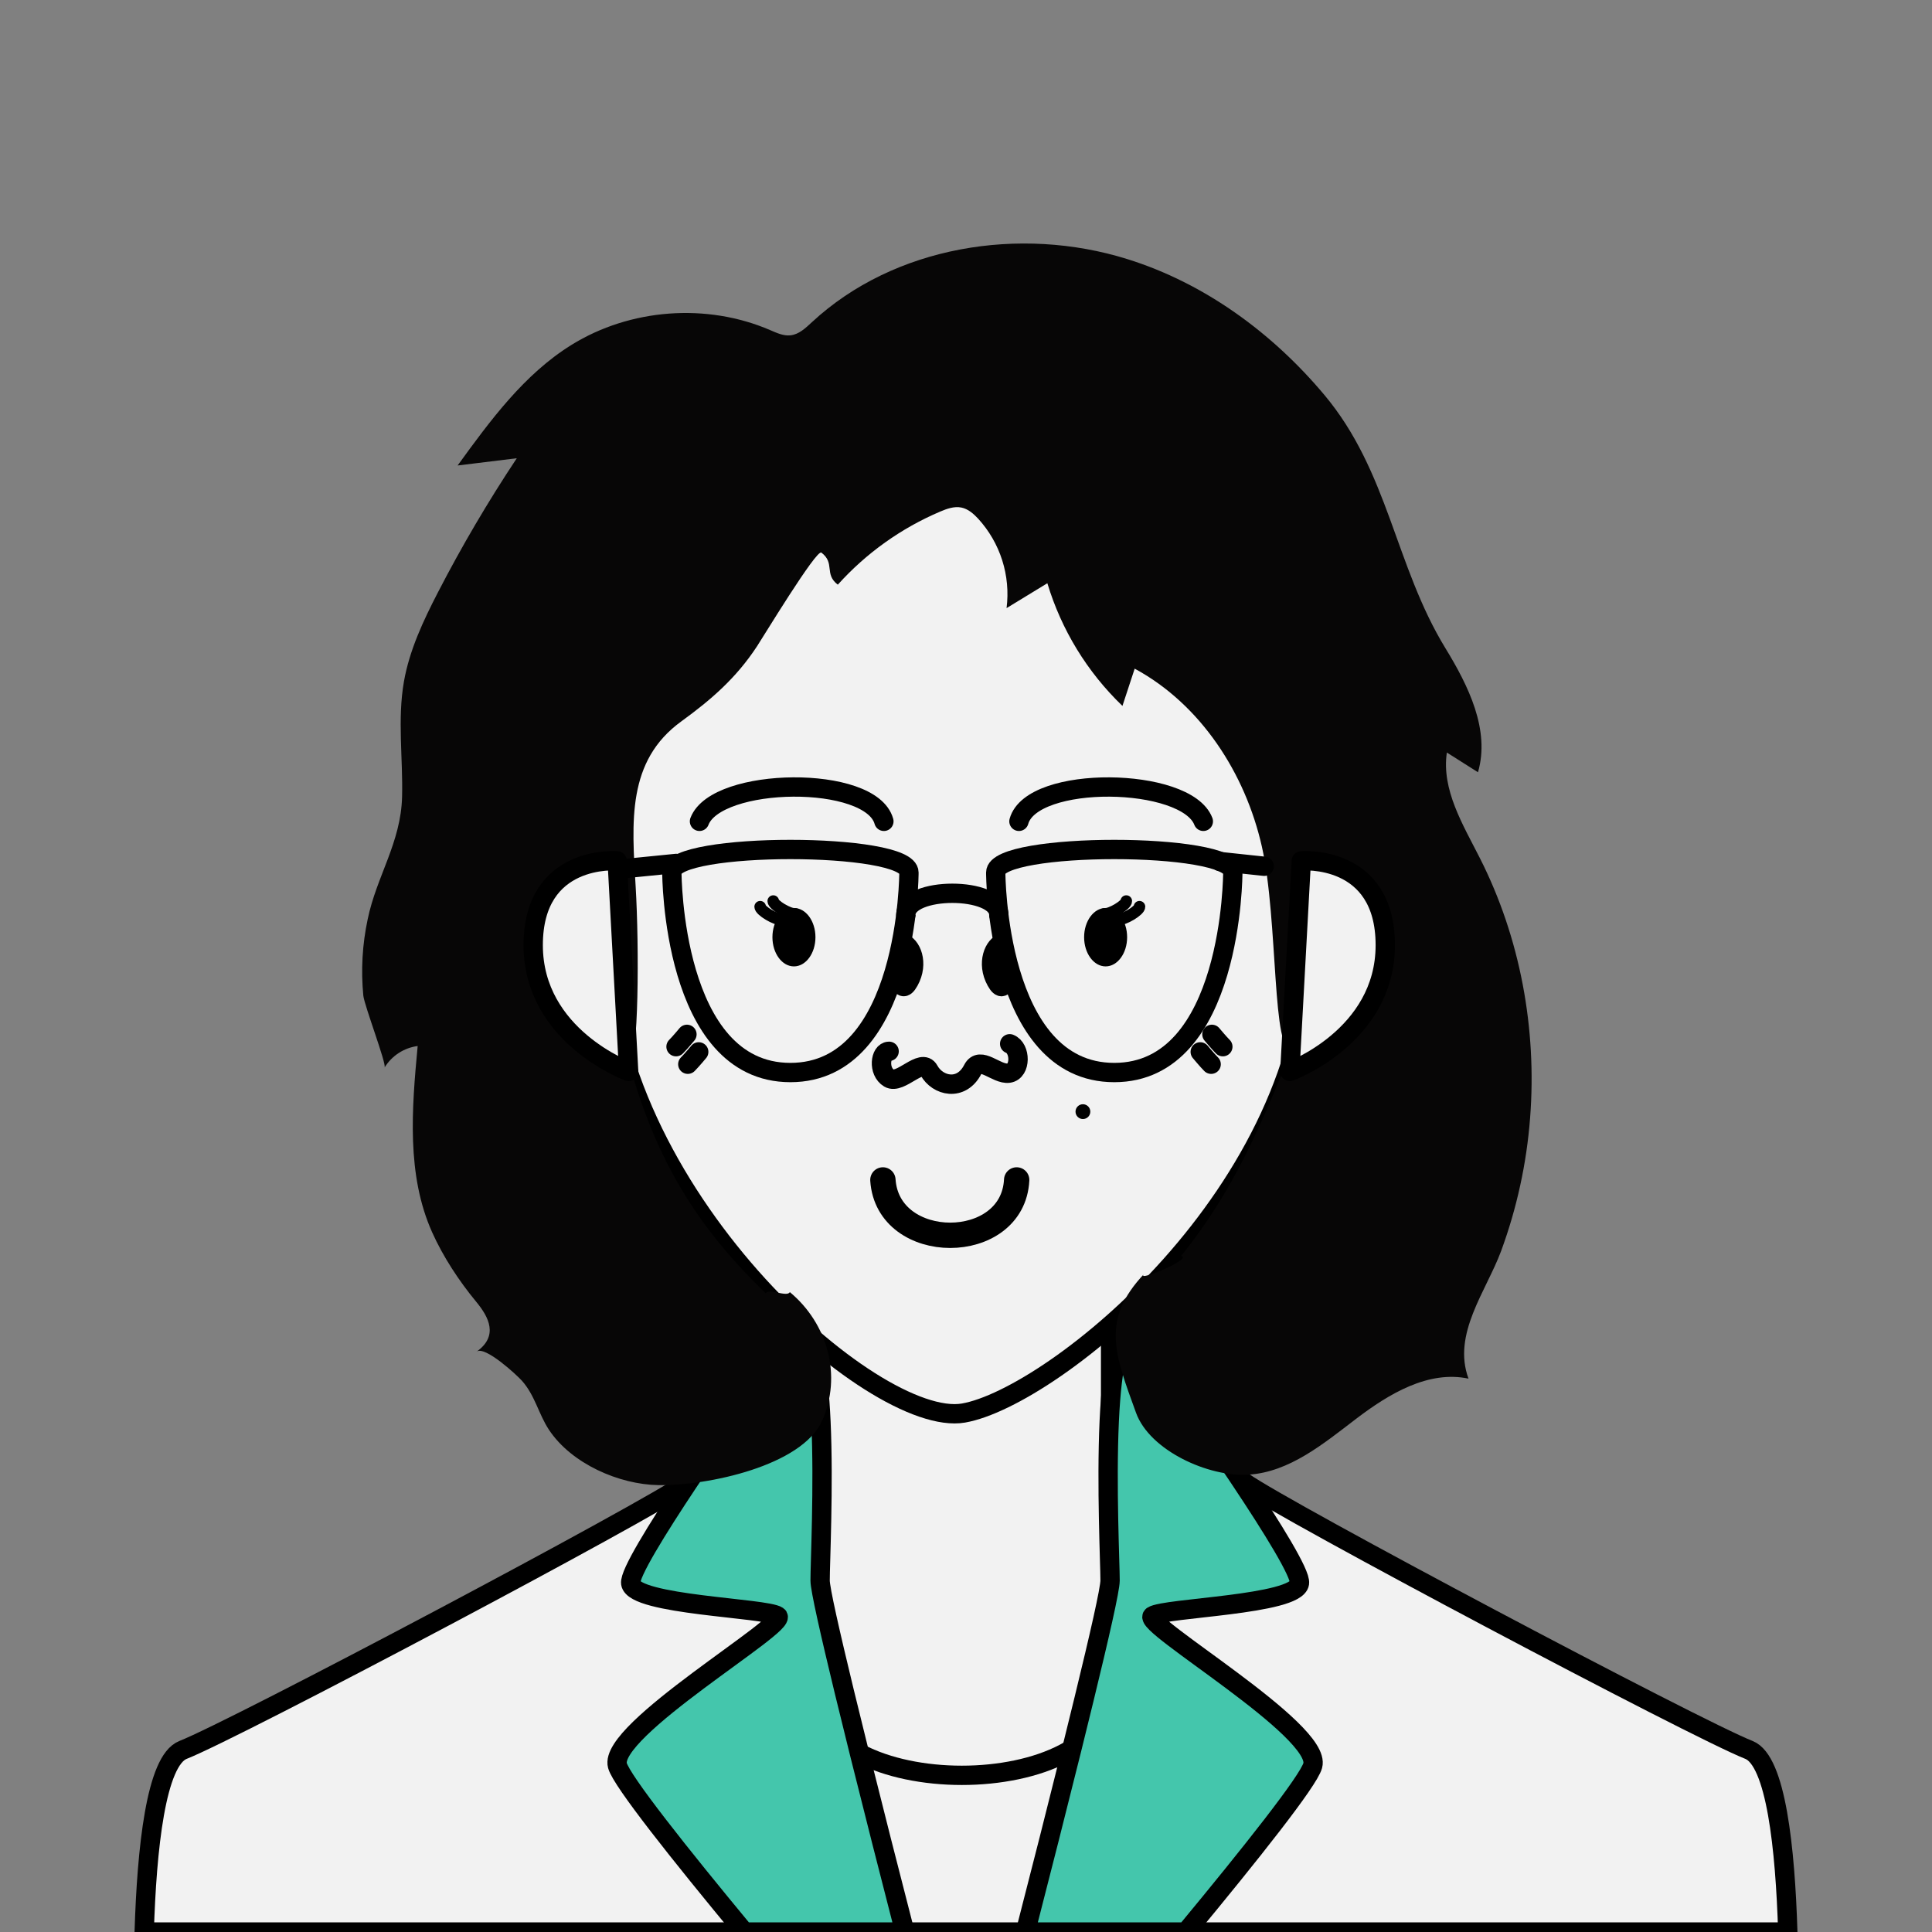<svg width="500" height="500" viewBox="0 0 500 500" fill="none" xmlns="http://www.w3.org/2000/svg">
<rect x="0" y="0" width="500" height="500" fill="#808080" stroke="none"/>
<g clip-path="url(#clip0_427_128)">
<path d="M462.679 500H37.321C37.979 478.458 40.354 455.638 47.367 452.879C61.013 447.521 167.812 390.958 178.162 383.517C182.304 380.538 187.992 377.608 194.358 374.85C199.421 372.658 204.917 370.567 210.417 368.642C211.1 368.4 211.779 368.167 212.462 367.933C219.525 365.512 226.512 363.375 232.5 361.642C242.683 358.696 250 356.921 250 356.921C250 356.921 255.225 358.171 262.979 360.354C269.692 362.233 278.308 364.787 287.071 367.775L287.421 367.896C293.75 370.063 300.146 372.458 305.954 374.979C310.134 376.759 314.198 378.8 318.121 381.092C319.129 381.696 320.087 382.304 320.983 382.912C321.275 383.112 321.562 383.329 321.817 383.508C332.167 390.95 438.967 447.513 452.612 452.871C459.646 455.638 462.021 478.458 462.679 500Z" fill="#F2F2F2" stroke="black" stroke-width="5" stroke-linecap="round" stroke-linejoin="round"/>
<path d="M287.421 436.712C287.421 467.037 210.417 467.037 210.417 436.712V335.879H287.421V436.712Z" fill="#F2F2F2" stroke="black" stroke-width="5" stroke-linecap="round" stroke-linejoin="round"/>
<path d="M234.167 500H192.625C175.858 479.75 160.917 460.95 159.796 456.933C157.242 447.767 204.337 420.329 201.271 418.213C198.204 416.096 164.104 415.4 163.229 409.767C162.854 407.367 169.921 395.896 178.162 383.517C189.254 366.85 202.475 348.517 202.475 348.517C203.979 346.35 205.271 345.288 206.375 345.133C208.162 344.867 209.467 346.954 210.417 350.529C211.533 354.738 212.146 361.013 212.462 367.925C213.221 384.525 212.233 404.804 212.246 409.054C212.246 411.225 214.771 422.388 218.496 437.763C219.696 442.713 221.021 448.092 222.429 453.75C226.042 468.242 230.187 484.542 234.167 500Z" fill="#44C6AC" stroke="black" stroke-width="5" stroke-miterlimit="10" stroke-linecap="round"/>
<path d="M339.733 456.933C338.617 460.95 323.671 479.75 306.908 500H265.375C269.45 484.167 273.708 467.4 277.375 452.646C278.496 448.129 279.562 443.808 280.55 439.729C284.546 423.337 287.283 411.312 287.287 409.046C287.287 404.783 286.308 384.392 287.071 367.758C287.162 365.8 287.275 363.896 287.421 362.075C287.896 356.112 288.671 351.062 289.921 348.058C291.475 344.308 293.75 343.75 297.054 348.508C297.054 348.508 309.229 365.375 320.021 381.467L320.979 382.904C329.379 395.508 336.683 407.317 336.3 409.75C335.425 415.383 301.325 416.087 298.254 418.196C295.183 420.304 342.292 447.779 339.733 456.933Z" fill="#44C6AC" stroke="black" stroke-width="5" stroke-miterlimit="10" stroke-linecap="round"/>
<path d="M339.342 242.917C339.342 308.496 272.554 361.667 249.342 365.696C226.129 369.725 156.554 308.496 156.554 242.917C156.554 177.337 197.471 124.167 247.946 124.167C298.421 124.167 339.342 177.337 339.342 242.917Z" fill="#F2F2F2" stroke="black" stroke-width="5" stroke-linecap="round" stroke-linejoin="round"/>
<path d="M212.575 143.013C216.2 145.779 213.204 148.546 216.825 151.313C224.175 143.147 233.222 136.689 243.333 132.392C245.075 131.654 246.963 130.975 248.813 131.354C250.529 131.708 251.929 132.929 253.125 134.212C255.963 137.307 258.093 140.982 259.367 144.983C260.64 148.984 261.027 153.214 260.5 157.379L271.054 150.938C274.695 163.015 281.388 173.951 290.488 182.688L293.654 173.046C310.738 182.288 322.288 200.108 326.571 219.096C330.854 238.083 329.125 273.95 334.446 271.3C326.217 291.533 319.346 308.029 305.671 325.05C309.004 325.671 293.671 332.079 296.088 329.692C284.908 341.579 288.429 350.279 294.004 365.629C297.563 375.413 312.754 382.296 323.104 381.642C333.713 380.983 342.517 373.629 350.975 367.179C359.433 360.729 369.663 354.583 380.054 356.792C375.763 345.267 384.671 334.079 388.492 323.746C392.569 312.662 395.093 301.067 395.992 289.292C397.771 266.263 393.446 242.692 382.979 222.054C378.592 213.396 373.021 204.358 374.446 194.754L382.5 199.858C385.679 188.904 380.025 177.483 374.071 167.75C360.996 146.375 359.396 122.046 342.704 102.158C329.275 86.158 311.771 73.296 291.713 67.042C263.975 58.392 231.429 63.633 210.117 83.383C208.496 84.883 206.783 86.542 204.575 86.783C202.763 86.983 201.013 86.158 199.333 85.438C182.913 78.354 163.083 79.838 147.879 89.271C135.65 96.862 126.883 108.813 118.429 120.467L133.746 118.592C126.32 129.766 119.514 141.341 113.358 153.262C109.558 160.621 105.971 168.225 104.538 176.379C102.821 186.183 104.304 196.238 104.058 206.188C103.767 218.079 97.45 226.771 95.154 237.913C93.767 244.405 93.388 251.072 94.029 257.679C94.304 260.242 100.075 275.363 99.533 276.267C100.456 274.762 101.703 273.481 103.184 272.52C104.665 271.558 106.341 270.939 108.092 270.708C106.567 286.958 105.175 304.042 111.842 318.925C114.679 325.25 118.813 331.542 123.229 336.879C126.583 340.929 129.013 345.733 123.371 349.796C125.542 348.238 133.788 355.896 135.067 357.325C138.496 361.183 139.371 365.954 142.088 370.054C147.921 378.829 160.233 384.196 170.421 384.35C183.163 384.546 207.504 379.35 212.738 367.725C217.971 356.1 214.221 342.538 204.404 334.392C203.742 335.796 198.846 333.304 198.179 334.708C183.283 320.308 170.417 303.258 162.808 275C165.338 275.038 165.421 244.713 164.513 229.538C163.508 212.671 162.188 196.954 176.313 186.7C184.113 181.037 190.538 175.45 195.896 167.288C197.283 165.213 211.308 142.046 212.575 143.013Z" fill="#070606"/>
<path d="M259.658 244.021C257.292 244.533 255.208 249.217 257.812 253.908C260.417 258.6 260.417 250.258 260.417 250.258L259.658 244.021Z" fill="#F2F2F2" stroke="black" stroke-width="5" stroke-linecap="round" stroke-linejoin="round"/>
<path d="M233.408 244.021C235.775 244.533 237.858 249.221 235.254 253.908C232.65 258.596 232.65 250.258 232.65 250.258L233.408 244.021Z" fill="#F2F2F2" stroke="black" stroke-width="5" stroke-linecap="round" stroke-linejoin="round"/>
<path d="M173.879 225.804C173.879 217.862 235.233 217.862 235.233 225.804C235.233 225.804 235.233 277.571 204.554 277.571C173.875 277.571 173.879 225.804 173.879 225.804Z" fill="#F2F2F2" stroke="black" stroke-width="5" stroke-linecap="round" stroke-linejoin="round"/>
<path d="M257.696 225.804C257.696 217.862 319.05 217.862 319.05 225.804C319.05 225.804 319.05 277.571 288.371 277.571C257.692 277.571 257.696 225.804 257.696 225.804Z" fill="#F2F2F2" stroke="black" stroke-width="5" stroke-linecap="round" stroke-linejoin="round"/>
<path d="M258.496 236.762C258.496 229.321 234.433 229.321 234.433 236.762Z" fill="#F2F2F2"/>
<path d="M258.496 236.762C258.496 229.321 234.433 229.321 234.433 236.762" stroke="black" stroke-width="5" stroke-linecap="round" stroke-linejoin="round"/>
<path d="M315.758 222.971L327.175 224.187" stroke="black" stroke-width="5" stroke-linecap="round" stroke-linejoin="round"/>
<path d="M174.988 223.458L160.375 224.917" stroke="black" stroke-width="5" stroke-linecap="round" stroke-linejoin="round"/>
<path d="M230.096 272.083C227.779 272.083 227.179 277.292 230.096 279.029C233.013 280.767 238.538 273.554 240.408 276.996C242.621 281.079 248.792 282.533 251.758 276.75C253.654 273.054 257.858 278.162 261.058 277.729C264.258 277.296 264.196 271.25 261.308 270.133" stroke="black" stroke-width="5.02" stroke-linecap="round" stroke-linejoin="round"/>
<path d="M228.492 305.367C229.742 324.471 262.154 324.471 263.113 305.367" stroke="black" stroke-width="6.56" stroke-linecap="round" stroke-linejoin="round"/>
<path d="M286.133 250.104C289.208 250.104 291.7 246.72 291.7 242.546C291.7 238.371 289.208 234.987 286.133 234.987C283.059 234.987 280.567 238.371 280.567 242.546C280.567 246.72 283.059 250.104 286.133 250.104Z" fill="black"/>
<path d="M289.121 238.025C290.996 238.071 294.892 235.633 294.892 234.663Z" fill="#F2F2F2"/>
<path d="M289.121 238.025C290.996 238.071 294.892 235.633 294.892 234.663" stroke="black" stroke-width="3" stroke-linecap="round" stroke-linejoin="round"/>
<path d="M285.713 236.562C287.583 236.608 291.479 234.175 291.479 233.2Z" fill="#F2F2F2"/>
<path d="M285.713 236.562C287.583 236.608 291.479 234.175 291.479 233.2" stroke="black" stroke-width="3" stroke-linecap="round" stroke-linejoin="round"/>
<path d="M205.471 250.104C208.545 250.104 211.038 246.72 211.038 242.546C211.038 238.371 208.545 234.987 205.471 234.987C202.396 234.987 199.904 238.371 199.904 242.546C199.904 246.72 202.396 250.104 205.471 250.104Z" fill="black"/>
<path d="M202.5 238.025C200.629 238.071 196.733 235.633 196.733 234.663Z" fill="#F2F2F2"/>
<path d="M202.5 238.025C200.629 238.071 196.733 235.633 196.733 234.663" stroke="black" stroke-width="3" stroke-linecap="round" stroke-linejoin="round"/>
<path d="M205.892 236.562C204.021 236.608 200.121 234.175 200.121 233.2Z" fill="#F2F2F2"/>
<path d="M205.892 236.562C204.021 236.608 200.121 234.175 200.121 233.2" stroke="black" stroke-width="3" stroke-linecap="round" stroke-linejoin="round"/>
<path d="M181.025 212.562C185.45 201.004 225.392 200.425 228.75 212.562Z" fill="#F2F2F2"/>
<path d="M181.025 212.562C185.45 201.004 225.392 200.425 228.75 212.562" stroke="black" stroke-width="5" stroke-linecap="round" stroke-linejoin="round"/>
<path d="M311.421 212.562C306.996 201.004 267.058 200.425 263.7 212.562Z" fill="#F2F2F2"/>
<path d="M311.421 212.562C306.996 201.004 267.058 200.425 263.7 212.562" stroke="black" stroke-width="5" stroke-linecap="round" stroke-linejoin="round"/>
<path d="M336.775 222.792C336.775 222.792 358.508 220.925 358.508 244.608C358.508 268.292 333.804 277.288 333.804 277.288L336.775 222.792Z" fill="#F2F2F2" stroke="black" stroke-width="5" stroke-linecap="round" stroke-linejoin="round"/>
<path d="M159.725 222.792C159.725 222.792 137.992 220.925 137.992 244.608C137.992 268.292 162.696 277.288 162.696 277.288L159.725 222.792Z" fill="#F2F2F2" stroke="black" stroke-width="5" stroke-linecap="round" stroke-linejoin="round"/>
<path d="M310.617 272.225C310.617 272.225 312.383 274.358 313.446 275.425" stroke="black" stroke-width="5" stroke-linecap="round" stroke-linejoin="round"/>
<path d="M313.642 267.688C313.642 267.688 315.408 269.817 316.471 270.883" stroke="black" stroke-width="5" stroke-linecap="round" stroke-linejoin="round"/>
<path d="M180.833 272.225C180.833 272.225 179.062 274.358 178 275.425" stroke="black" stroke-width="5" stroke-linecap="round" stroke-linejoin="round"/>
<path d="M177.783 267.688C177.783 267.688 176.017 269.817 174.954 270.883" stroke="black" stroke-width="5" stroke-linecap="round" stroke-linejoin="round"/>
<path d="M280.258 289.608C281.317 289.608 282.175 288.75 282.175 287.692C282.175 286.633 281.317 285.775 280.258 285.775C279.2 285.775 278.342 286.633 278.342 287.692C278.342 288.75 279.2 289.608 280.258 289.608Z" fill="black"/>
</g>
<defs>
<clipPath id="clip0_427_128">
<rect width="500" height="500" fill="white"/>
</clipPath>
</defs>
</svg>
